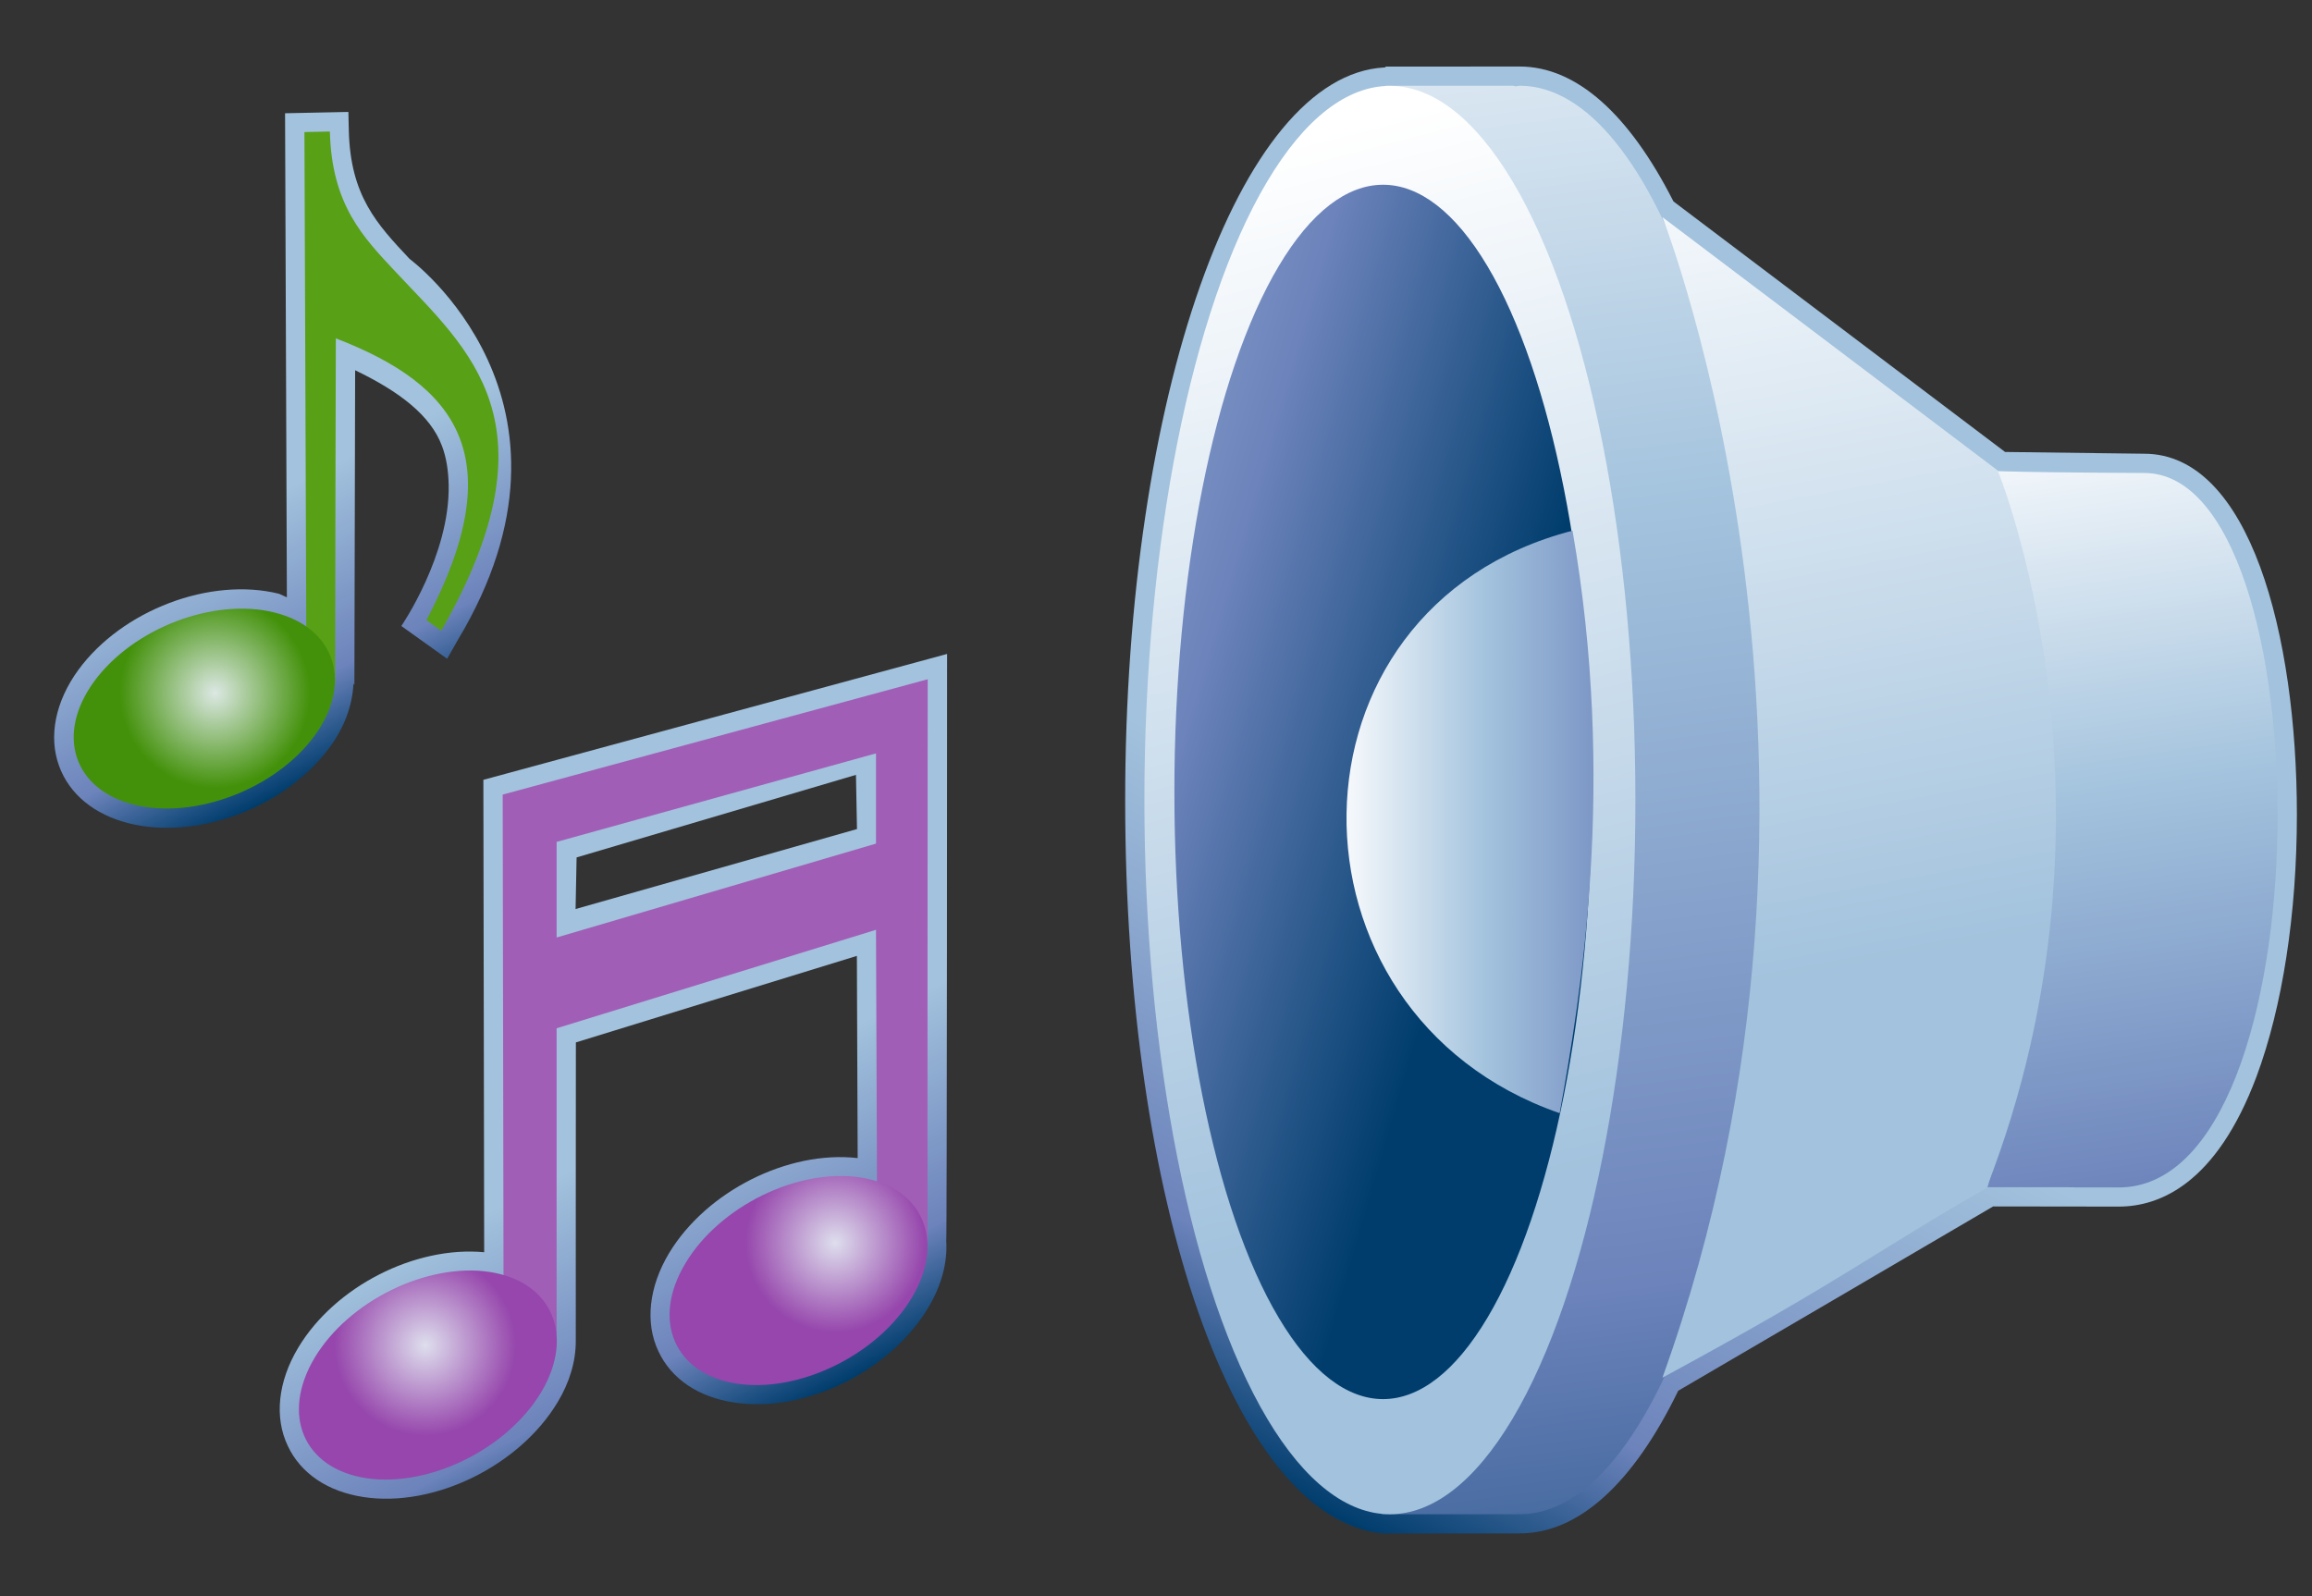 <?xml version="1.0" encoding="UTF-8"?>
<!DOCTYPE svg PUBLIC "-//W3C//DTD SVG 1.1 Tiny//EN" "http://www.w3.org/Graphics/SVG/1.1/DTD/svg11-tiny.dtd">
<svg width="84" height="58" viewBox="0 0 84 58">
<rect x="0" y="0" width="84" height="58" fill="#333333" stroke="none"/>
<linearGradient id="_63" gradientUnits="userSpaceOnUse" x1="58.89" y1="32.29" x2="47.46" y2="54.8">
<stop stop-color="#A2C2DD" offset="0.1"/>
<stop stop-color="#6C83BB" offset="0.71"/>
<stop stop-color="#003D6D" offset="0.99"/>
</linearGradient>
<path fill="url(#_63)" d="M50.352,2.42l-0.033,0.031h-0.021c-5.285,0.285-9.418,11.98-9.418,26.625 c0,14.652,3.979,26.092,9.34,26.643h4.996c2.131,0,4.117-1.807,5.758-5.184c0.346-0.199,11.242-6.574,11.441-6.697 c0.359,0.002,3.687,0.006,4.562,0.006c1.478,0,3.543-0.817,5.007-4.725c0.941-2.527,1.467-5.91,1.467-9.523 c0-6.525-1.715-13.109-5.547-13.109c0,0-4.617-0.059-5.055-0.064C72.563,16.205,60.8,7.319,60.8,7.319 c-1.607-3.166-3.521-4.902-5.59-4.902C55.211,2.416,50.352,2.42,50.352,2.42z M71.582,42.778l-0.012-0.005 c0,0,0.014-0.013,0.016-0.013C71.584,42.768,71.584,42.773,71.582,42.778z"/>
<linearGradient id="_64" gradientUnits="userSpaceOnUse" x1="23.27" y1="39.8" x2="29.04" y2="51.16">
<stop stop-color="#A2C2DD" offset="0.1"/>
<stop stop-color="#6C83BB" offset="0.71"/>
<stop stop-color="#003D6D" offset="0.99"/>
</linearGradient>
<path fill="url(#_64)" d="M17.562,28.336c0,0,0.029,15.633,0.029,17.166c-2.504-0.234-5.418,1.236-6.758,3.471 c-0.734,1.229-0.873,2.525-0.377,3.566c0.467,1,1.451,1.66,2.746,1.858c2.557,0.392,5.662-1.121,7.057-3.444 c0.439-0.729,0.66-1.488,0.66-2.215c0-0.105,0-9.92,0.004-10.86c0.828-0.254,8.742-2.697,10.209-3.144 c0.006,1.358,0.025,6.089,0.029,7.347c-2.527-0.289-5.496,1.203-6.854,3.457c-0.732,1.223-0.877,2.526-0.385,3.564 c0.469,1.005,1.449,1.662,2.742,1.859c2.564,0.397,5.672-1.117,7.061-3.445c0.475-0.791,0.705-1.629,0.654-2.426 c0.027,0.082,0.031-21.328,0.031-21.328L17.562,28.336z M20.912,33.031l0.037-1.875l10.15-3l0.037,1.969L20.912,33.031z"/>
<linearGradient id="_65" gradientUnits="userSpaceOnUse" x1="8.43" y1="17.5" x2="13.41" y2="27.31">
<stop stop-color="#A2C2DD" offset="0.1"/>
<stop stop-color="#6C83BB" offset="0.71"/>
<stop stop-color="#003D6D" offset="0.99"/>
</linearGradient>
<path fill="url(#_65)" d="M10.357,4.115c0,0,0.059,15.676,0.066,17.59c-0.09-0.043-0.285-0.129-0.285-0.129 c-2.498-0.621-5.703,0.594-7.293,2.768c-0.832,1.143-1.09,2.414-0.699,3.486c0.375,1.03,1.277,1.771,2.543,2.088 c2.496,0.621,5.699-0.594,7.291-2.764c0.529-0.719,0.822-1.512,0.861-2.299v-0.014l0.035,0.047c0,0,0.02-9.523,0.027-11.434 c1.617,0.777,2.738,1.641,3.152,2.742c0.164,0.43,0.235,0.906,0.246,1.426c0.05,2.549-1.719,5.125-1.719,5.125l1.664,1.191 l0.383-0.674c5.229-8.719-1.746-13.855-1.746-13.855c-1.194-1.27-2.147-2.294-2.209-4.645l-0.016-0.697L10.357,4.115z"/>
<linearGradient id="_66" gradientUnits="userSpaceOnUse" x1="74.45" y1="14.49" x2="80.52" y2="55.82">
<stop stop-color="#FFFFFF" offset="0"/>
<stop stop-color="#A2C2DD" offset="0.35"/>
<stop stop-color="#6C83BB" offset="0.7"/>
<stop stop-color="#003D6D" offset="1"/>
</linearGradient>
<path fill="url(#_66)" d="M76.977,43.148c-3.813,0,1.066-0.009-4.766-0.009c4.779-16.506-0.037-26.047-0.037-26.047 s0.111,0.068,5.729,0.094C84.465,17.188,84.563,43.148,76.977,43.148z"/>
<linearGradient id="_67" gradientUnits="userSpaceOnUse" x1="50.98" y1="-8.01" x2="61.11" y2="70.44">
<stop stop-color="#FFFFFF" offset="0"/>
<stop stop-color="#A2C2DD" offset="0.35"/>
<stop stop-color="#6C83BB" offset="0.7"/>
<stop stop-color="#003D6D" offset="1"/>
</linearGradient>
<path fill="url(#_67)" d="M50.219,55.023h4.611c0.057,0,0.311,0,0.385,0c4.922,0,8.918-11.62,8.918-25.95 c0-14.334-3.992-25.958-8.918-25.958c-0.049,0-0.098,0.02-0.146,0.023C55.033,3.134,55,3.115,54.963,3.115h-4.615 C49.453,3.115,49.32,55.028,50.219,55.023z"/>
<linearGradient id="_68" gradientUnits="userSpaceOnUse" x1="44.01" y1="3.76" x2="54.2" y2="43.53">
<stop stop-color="#FFFFFF" offset="0.05"/>
<stop stop-color="#A2C2DD" offset="1"/>
</linearGradient>
<ellipse fill="url(#_68)" cx="50.498" cy="29.072" rx="8.92" ry="25.951"/>
<linearGradient id="_69" gradientUnits="userSpaceOnUse" x1="17.85" y1="19.4" x2="53.78" y2="29.8">
<stop stop-color="#FFFFFF" offset="0"/>
<stop stop-color="#A2C2DD" offset="0.35"/>
<stop stop-color="#6C83BB" offset="0.7"/>
<stop stop-color="#003D6D" offset="1"/>
</linearGradient>
<ellipse fill="url(#_69)" cx="50.25" cy="28.776" rx="7.582" ry="22.063"/>
<linearGradient id="_70" gradientUnits="userSpaceOnUse" x1="48.39" y1="29.87" x2="64.59" y2="29.87">
<stop stop-color="#FFFFFF" offset="0"/>
<stop stop-color="#A2C2DD" offset="0.35"/>
<stop stop-color="#6C83BB" offset="0.7"/>
<stop stop-color="#003D6D" offset="1"/>
</linearGradient>
<path fill="url(#_70)" d="M57.133,19.283c-10.832,2.801-10.906,17.543-0.467,21.167 C57.445,36.153,58.727,28.428,57.133,19.283z"/>
<linearGradient id="_71" gradientUnits="userSpaceOnUse" x1="60.77" y1="1.82" x2="67.04" y2="35.32">
<stop stop-color="#FFFFFF" offset="0.05"/>
<stop stop-color="#A2C2DD" offset="1"/>
</linearGradient>
<path fill="url(#_71)" d="M72.174,43.172c-4.053,2.31-5.025,3.236-11.775,6.889c7.934-22.026,0-42.171,0-42.171 l12.182,9.205C72.578,17.094,77.602,29.258,72.174,43.172z"/>
<path fill="#58A015" d="M11.131,23.658l-0.07-18.859l0.924-0.02c0.064,2.68,1.224,3.856,2.394,5.106 c2.654,2.84,5.955,5.496,1.652,13.033l-0.537-0.385c3.109-5.91,1.119-8.543-3.293-10.238c0,0-0.027,10.623-0.027,12.594 C11.732,23.776,11.131,23.658,11.131,23.658z"/>
<path fill="#A15EB6" d="M33.701,45.18c-0.008-2.008,0.004-20.498,0.004-20.498l-15.441,4.191l0.031,18.166 c0,0,1.158-0.227,1.928,1.471c0-1.998,0-11.146,0-11.146l11.604-3.578l0.039,9.86C31.857,43.646,32.838,43.371,33.701,45.18z M20.223,34.066v-3.474l11.604-3.217v3.279L20.223,34.066z"/>
<radialGradient id="_72" gradientUnits="userSpaceOnUse" cx="7.81" cy="25.18" r="3.46">
<stop stop-color="#DCE8E4" offset="0"/>
<stop stop-color="#43910A" offset="1"/>
</radialGradient>
<path fill="url(#_72)" d="M11.424,26.74c-1.414,1.928-4.344,3.047-6.555,2.499c-2.207-0.549-2.855-2.556-1.445-4.482 c1.41-1.927,4.344-3.051,6.549-2.5C12.178,22.803,12.834,24.817,11.424,26.74z"/>
<radialGradient id="_73" gradientUnits="userSpaceOnUse" cx="15.45" cy="48.88" r="3.31">
<stop stop-color="#DEDEED" offset="0"/>
<stop stop-color="#9646AC" offset="1"/>
</radialGradient>
<path fill="url(#_73)" d="M19.658,50.596c-1.242,2.066-4.082,3.459-6.355,3.115c-2.273-0.348-3.107-2.301-1.871-4.375 c1.238-2.066,4.086-3.461,6.359-3.117C20.059,46.569,20.896,48.528,19.658,50.596z"/>
<radialGradient id="_74" gradientUnits="userSpaceOnUse" cx="30.34" cy="45.16" r="3.27">
<stop stop-color="#DEDEED" offset="0"/>
<stop stop-color="#9646AC" offset="1"/>
</radialGradient>
<path fill="url(#_74)" d="M33.123,47.162c-1.238,2.066-4.086,3.463-6.359,3.114c-2.266-0.349-3.105-2.306-1.859-4.375 c1.232-2.063,4.078-3.464,6.355-3.116C33.529,43.133,34.365,45.094,33.123,47.162z"/>
</svg>